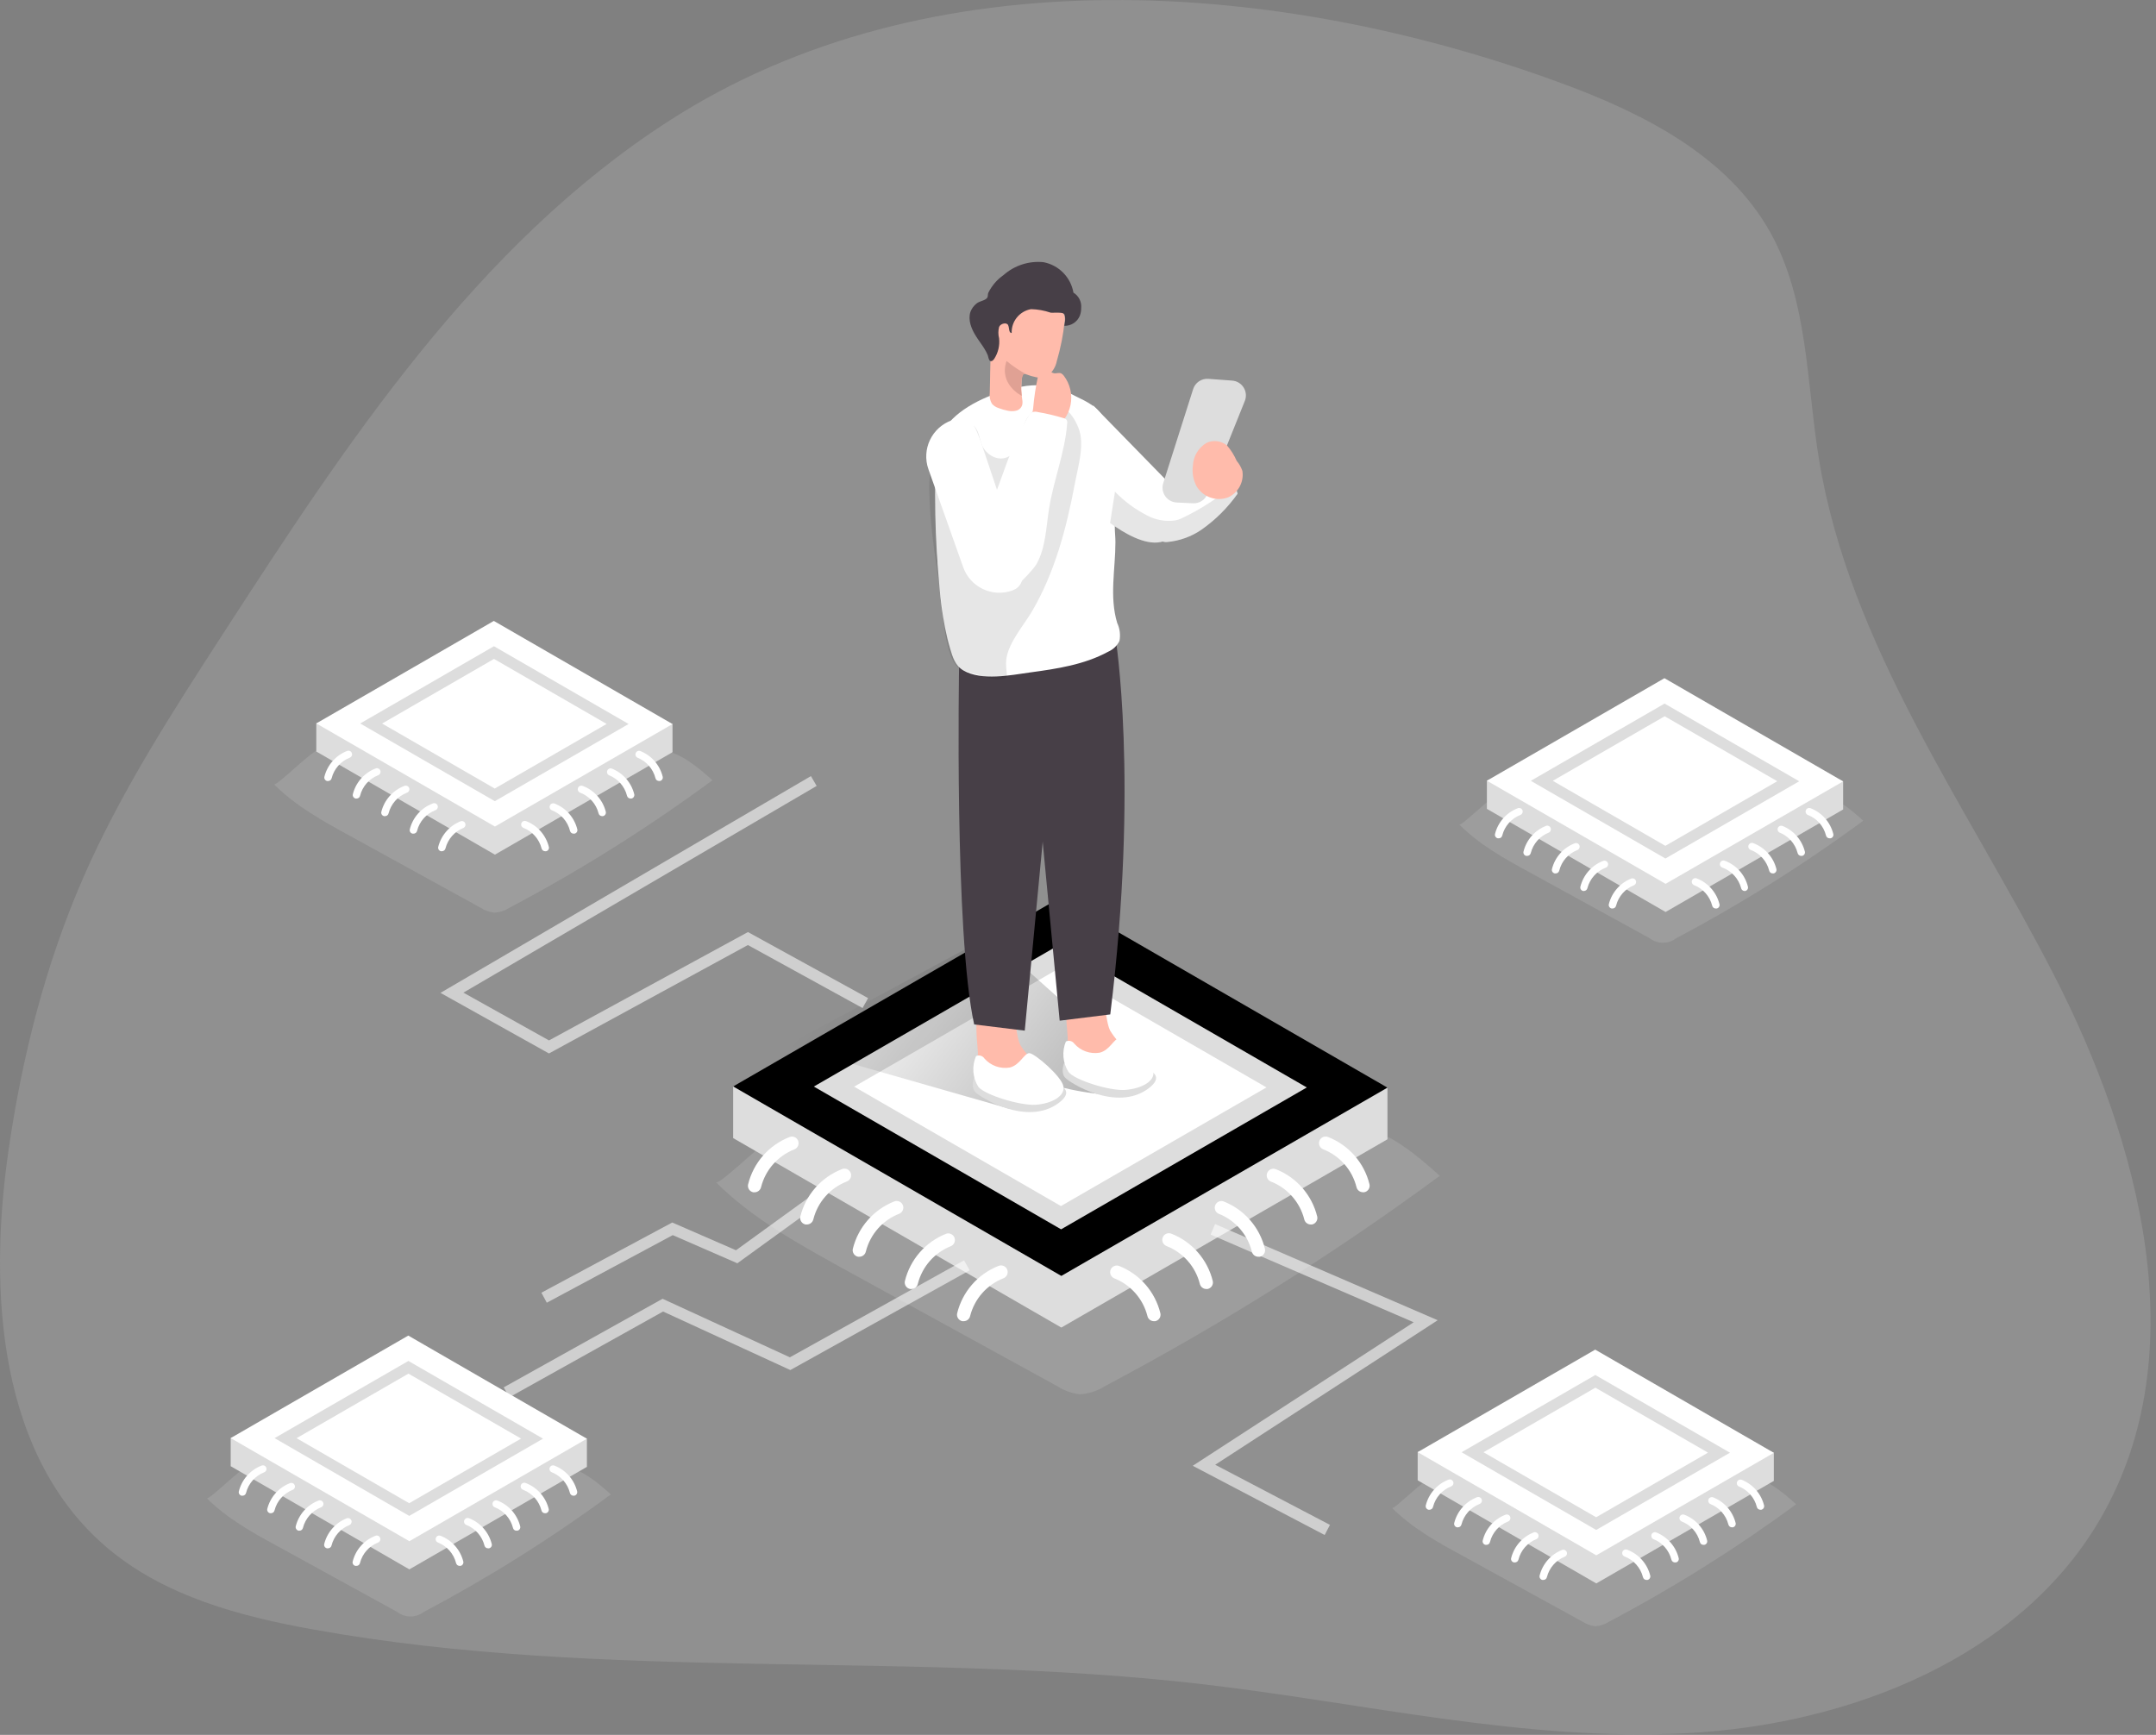<?xml version="1.0" encoding="UTF-8"?>
<svg width="379px" height="305px" viewBox="0 0 379 305" version="1.1" xmlns="http://www.w3.org/2000/svg" xmlns:xlink="http://www.w3.org/1999/xlink">
    <rect x="0" y="0" width="379" height="305" fill="#808080" stroke="none"/>
    <title>Illustration 01</title>
    <defs>
        <linearGradient x1="136.045%" y1="84.741%" x2="9.092%" y2="38.734%" id="linearGradient-1">
            <stop stop-color="#000000" offset="1%"></stop>
            <stop stop-color="#000000" stop-opacity="0.69" offset="13%"></stop>
            <stop stop-color="#000000" stop-opacity="0.32" offset="25%"></stop>
            <stop stop-color="#000000" stop-opacity="0" offset="100%"></stop>
        </linearGradient>
    </defs>
    <g id="DESIGN-SYSTEM" stroke="none" stroke-width="1" fill="none" fill-rule="evenodd">
        <g id="Illustrations" transform="translate(-970, -1159)" fill-rule="nonzero">
            <g id="Illustration-01" transform="translate(970, 1159)">
                <path d="M117.46,21.34 C83.77,43.1 60.96,77.83 39.14,111.52 C30.24,125.27 21.3,139.1 14.72,154.1 C7.99,169.46 3.84,185.88 1.46,202.49 C-2.09,227.27 -0.21,256.04 18.93,272.18 C28.98,280.65 42.25,284.18 55.18,286.49 C106.58,295.75 159.54,290.07 211.41,296.09 C239.79,299.39 268.02,306.2 296.56,304.7 C325.1,303.2 355.2,291.46 369.4,266.7 C385.97,237.77 376.22,200.89 360.98,171.24 C345.74,141.59 325.12,113.6 319.75,80.7 C317.54,67.19 317.86,52.76 311.18,40.82 C303.71,27.45 288.98,19.96 274.61,14.67 C225.34,-3.51 163.56,-8.47 117.46,21.34 Z" id="Path" fill="#DDDDDD" opacity="0.18"></path>
                <path d="M48.16,137.88 C51.97,141.7 56.77,144.35 61.5,146.94 L84.5,159.59 C85.225,160.061 86.05,160.356 86.91,160.45 C87.843,160.4 88.746,160.107 89.53,159.6 C101.976,153.024 113.913,145.527 125.24,137.17 C122.62,134.84 119.8,132.41 116.33,131.84 C114.426,131.637 112.502,131.714 110.62,132.07 C96.679,133.939 82.591,134.461 68.55,133.63 C66.326,133.53 64.11,133.31 61.91,132.97 C60.22,132.68 57.76,131.45 56.07,131.76 C54.74,132.01 48.58,138.3 48.16,137.88 Z" id="Path" fill="#DDDDDD" opacity="0.18"></path>
                <path d="M125.85,207.83 C132.14,214.13 140.06,218.5 147.85,222.83 L185.85,243.69 C187.053,244.474 188.423,244.963 189.85,245.12 C191.393,245.028 192.887,244.543 194.19,243.71 C214.717,232.855 234.408,220.488 253.1,206.71 C248.78,202.86 244.1,198.85 238.41,197.92 C235.262,197.579 232.081,197.703 228.97,198.29 C205.97,201.373 182.726,202.237 159.56,200.87 C155.893,200.699 152.238,200.332 148.61,199.77 C145.83,199.3 141.76,197.26 138.98,197.77 C136.71,198.15 126.54,208.52 125.85,207.83 Z" id="Path" fill="#DDDDDD" opacity="0.18"></path>
                <path d="M256.51,144.95 C260.03,148.47 264.45,150.95 268.8,153.31 L290,164.95 C291.367,166.004 293.273,166.004 294.64,164.95 C306.105,158.887 317.102,151.978 327.54,144.28 C325.12,142.13 322.54,139.9 319.33,139.37 C317.572,139.185 315.797,139.256 314.06,139.58 C301.216,141.304 288.236,141.786 275.3,141.02 C273.254,140.927 271.214,140.723 269.19,140.41 C267.64,140.14 265.36,139.01 263.81,139.3 C262.58,139.55 256.9,145.34 256.51,144.95 Z" id="Path" fill="#DDDDDD" opacity="0.18"></path>
                <path d="M244.71,265.1 C248.22,268.61 252.65,271.1 257,273.45 L278.2,285.1 C278.869,285.532 279.629,285.806 280.42,285.9 C281.28,285.845 282.113,285.574 282.84,285.11 C294.303,279.047 305.3,272.141 315.74,264.45 C313.32,262.3 310.74,260.06 307.53,259.54 C305.773,259.345 303.996,259.416 302.26,259.75 C289.416,261.469 276.436,261.951 263.5,261.19 C261.453,261.098 259.413,260.891 257.39,260.57 C255.84,260.31 253.56,259.17 252.01,259.46 C250.78,259.65 245.06,265.44 244.71,265.1 Z" id="Path" fill="#DDDDDD" opacity="0.18"></path>
                <path d="M36.35,263.39 C39.87,266.91 44.29,269.39 48.65,271.75 L69.84,283.39 C71.207,284.444 73.113,284.444 74.48,283.39 C85.945,277.327 96.942,270.418 107.38,262.72 C104.96,260.57 102.38,258.34 99.17,257.81 C97.412,257.625 95.637,257.696 93.9,258.02 C81.056,259.744 68.076,260.226 55.14,259.46 C53.094,259.367 51.054,259.163 49.03,258.85 C47.48,258.58 45.21,257.45 43.65,257.74 C42.42,257.99 36.74,263.78 36.35,263.39 Z" id="Path" fill="#DDDDDD" opacity="0.18"></path>
                <polygon id="Path" fill="#DDDDDD" points="186.57 233.39 128.88 200.08 128.88 191 186.21 166.98 243.9 191.21 243.9 200.29"></polygon>
                <polygon id="Path" fill="#blue" points="186.57 224.31 128.88 191 186.21 157.9 243.9 191.21"></polygon>
                <polygon id="Path" fill="#DDDDDD" points="186.53 216.12 143.06 191.02 186.25 166.08 229.72 191.18"></polygon>
                <polygon id="Path" fill="#FFFFFF" points="186.5 212.03 150.15 191.04 186.28 170.18 222.63 191.17"></polygon>
                <path d="M177.33,194.89 L138.89,183.89 C139.747,183.076 140.725,182.402 141.79,181.89 L172.32,165.45 C172.762,165.085 173.336,164.92 173.905,164.994 C174.473,165.068 174.986,165.374 175.32,165.84 L199.52,187.47 C200.27,187.995 200.806,188.772 201.03,189.66 C201.063,190.734 200.425,191.715 199.43,192.12 C198.447,192.486 197.394,192.626 196.35,192.53 C193.616,192.437 190.895,192.103 188.22,191.53 C187.09,191.208 185.914,191.076 184.74,191.14 C183.538,191.227 182.497,192.009 182.08,193.14" id="Path" fill="url(#linearGradient-1)"></path>
                <path d="M187.69,182.48 C187.649,183.755 187.884,185.024 188.38,186.2 C189.006,187.291 189.952,188.164 191.09,188.7 C193.52,189.97 196.348,190.249 198.98,189.48 C199.341,189.416 199.665,189.22 199.89,188.93 C200.028,188.695 200.084,188.421 200.05,188.15 C199.854,186.696 199.114,185.37 197.98,184.44 C196.857,183.516 195.897,182.411 195.14,181.17 C193.93,178.73 194.83,172.22 190.23,173.27 C186.38,174.1 187.58,179.76 187.69,182.48 Z" id="Path" fill="#FFBBAB"></path>
                <path d="M187.06,186.88 C187.06,186.88 186.41,188.49 187.21,189.43 C188.01,190.37 196.28,195.52 201.85,191.38 C207.42,187.24 194.3,186.7 194.3,186.7 L187.06,186.88 Z" id="Path" fill="#DDDDDD"></path>
                <path d="M187.37,183.1 C187.895,182.843 188.528,183.009 188.86,183.49 C189.967,184.744 191.64,185.341 193.29,185.07 C195.11,184.64 195.83,182.55 196.74,182.54 C197.65,182.53 202.45,186.63 202.74,188.39 C203.03,190.15 200.56,191.39 197.84,191.61 C195.12,191.83 188.96,189.9 187.84,188.47 C186.814,186.865 186.638,184.859 187.37,183.1 L187.37,183.1 Z" id="Path" fill="#FFFFFF"></path>
                <path d="M171.9,185 C171.859,186.275 172.094,187.544 172.59,188.72 C173.216,189.811 174.162,190.684 175.3,191.22 C177.73,192.491 180.558,192.77 183.19,192 C183.551,191.936 183.875,191.74 184.1,191.45 C184.238,191.215 184.294,190.941 184.26,190.67 C184.064,189.216 183.324,187.89 182.19,186.96 C181.067,186.036 180.107,184.931 179.35,183.69 C178.14,181.25 179.04,174.69 174.44,175.79 C170.59,176.66 171.79,182.28 171.9,185 Z" id="Path" fill="#FFBBAB"></path>
                <path d="M171.26,189.4 C171.26,189.4 170.61,191.01 171.41,191.95 C172.21,192.89 180.48,198.04 186.05,193.95 C191.62,189.86 178.5,189.27 178.5,189.27 L171.26,189.4 Z" id="Path" fill="#DDDDDD"></path>
                <path d="M171.58,185.66 C172.114,185.419 172.744,185.606 173.06,186.1 C174.167,187.354 175.84,187.951 177.49,187.68 C179.31,187.25 180.03,185.16 180.94,185.15 C181.85,185.14 186.65,189.24 186.94,191 C187.23,192.76 184.76,194.05 182.04,194.22 C179.32,194.39 173.16,192.51 171.99,191.08 C170.961,189.454 170.807,187.423 171.58,185.66 L171.58,185.66 Z" id="Path" fill="#FFFFFF"></path>
                <path d="M168.6,117.02 C168.6,117.02 167.74,164.32 171.25,180.1 L180.14,181.19 L186.29,116.43 L168.6,117.02 Z" id="Path" fill="#473F47"></path>
                <path d="M196.06,111.85 C196.06,111.85 200.25,137.37 195.17,178.34 L186.28,179.44 L180.13,114.68 L196.06,111.85 Z" id="Path" fill="#473F47"></path>
                <path d="M206.49,91.51 C206.39,93.22 205.83,94.71 204.35,95.2 C204.228,95.248 204.1,95.282 203.97,95.3 C201.24,95.85 197.66,93.77 195.16,91.96 C194.114,91.208 193.113,90.397 192.16,89.53 L192.16,71.26 L205.44,84.86 C206.14,87.007 206.495,89.252 206.49,91.51 Z" id="Path" fill="#FFFFFF"></path>
                <path d="M195.97,92.72 C195.97,93.57 196.08,94.44 196.08,95.3 C196.08,100.02 194.99,104.89 196.39,109.52 C196.854,110.505 196.994,111.611 196.79,112.68 C196.37,113.53 195.661,114.204 194.79,114.58 C190.63,116.85 185.79,117.58 181.13,118.21 C177.6,118.7 172.59,119.75 169.32,117.85 C167.93,117.04 167.46,115.53 167.02,114.02 C165.6,109.24 165.19,104.09 164.81,99.13 C164.81,98.48 164.72,97.83 164.68,97.13 C164.413,92.61 164.323,88.09 164.41,83.57 C164.47,80.28 164.73,76.74 166.87,74.26 C169.72,70.96 175.24,68.78 179.42,68.01 C180.778,67.734 182.169,67.657 183.55,67.78 C185.504,68.093 187.391,68.736 189.13,69.68 C191.21,70.68 193.06,71.57 194.08,73.63 C195.201,76.002 195.982,78.52 196.4,81.11 C196.778,83.539 196.822,86.009 196.53,88.45 C196.41,89.65 196.1,90.84 195.98,92.03 C195.98,92.29 195.97,92.5 195.97,92.72 Z" id="Path" fill="#FFFFFF"></path>
                <path d="M176.63,119.3 C176.101,119.451 175.547,119.495 175,119.43 C173.69,119.36 172.42,118.65 171.14,118.43 C170.51,118.31 169.94,118 169.32,117.85 C166.19,117.07 165.82,108.29 165.51,105.93 C164.7,99.68 163.51,93.21 163.38,86.93 C163.247,84.513 163.528,82.092 164.21,79.77 C164.925,77.425 166.642,75.517 168.9,74.56 C169.334,74.372 169.815,74.32 170.28,74.41 C172.11,74.88 172.05,76.97 172.66,78.35 C173.36,79.9 175.33,81.16 177.13,80.35 C178.93,79.54 179.19,76.93 179.88,74.95 C180.354,73.483 181.355,72.243 182.69,71.47 C185.96,69.73 188.51,72.4 189.61,75.3 C190.71,78.2 189.51,82 188.93,85.11 C187.48,92.81 185.45,100.53 181.49,107.35 C179.89,110.11 176.83,113.41 176.85,116.64 C176.85,118.21 177.29,119.01 176.63,119.3 Z" id="Path" fill="#020202" opacity="0.1"></path>
                <path d="M184.28,65.97 C183.639,66.34 182.886,66.464 182.16,66.32 C181.552,66.203 180.956,66.029 180.38,65.8 C179.45,65.47 179.63,66.7 179.58,67.43 C179.522,68.355 179.558,69.283 179.69,70.2 C179.763,70.529 179.763,70.871 179.69,71.2 C179.54,71.702 179.131,72.085 178.62,72.2 C178.133,72.315 177.627,72.315 177.14,72.2 C176.583,72.094 176.038,71.936 175.51,71.73 C175.065,71.586 174.667,71.323 174.36,70.97 C174.026,70.389 173.895,69.713 173.99,69.05 C174.15,64.28 173.82,58.95 175.76,54.47 C176.149,53.226 177.062,52.214 178.26,51.701 C179.458,51.187 180.821,51.223 181.99,51.8 C183.866,52.34 185.544,53.413 186.82,54.89 C187.182,55.416 187.292,56.075 187.12,56.69 C187.013,57.777 186.853,58.857 186.64,59.93 C186.4,61.14 186.11,62.35 185.76,63.54 C185.564,64.497 185.04,65.356 184.28,65.97 Z" id="Path" fill="#FFBBAB"></path>
                <path d="M185.42,54.97 C185.18,54.989 184.94,54.989 184.7,54.97 C183.586,54.586 182.418,54.377 181.24,54.35 C179.222,54.707 177.774,56.492 177.84,58.54 C177.28,58.54 177.47,57.63 177.2,57.13 C176.93,56.63 175.88,56.87 175.63,57.48 C175.461,58.136 175.461,58.824 175.63,59.48 C175.767,60.746 175.463,62.021 174.77,63.09 C174.6,63.34 174.3,63.61 174.05,63.45 C173.8,63.29 173.74,62.76 173.64,62.45 C173.469,62.044 173.265,61.653 173.03,61.28 C172.59,60.55 172.03,59.86 171.59,59.14 C170.77,57.86 170.12,56.27 170.59,54.83 C170.81,54.246 171.187,53.734 171.68,53.35 C172.17,52.96 172.83,52.91 173.31,52.57 C173.79,52.23 173.57,51.92 173.73,51.48 C174.348,50.226 175.274,49.15 176.42,48.35 C178.338,46.656 180.874,45.837 183.42,46.09 C186.124,46.603 188.228,48.738 188.7,51.45 C189.621,52.002 190.148,53.03 190.06,54.1 C190.069,54.574 189.991,55.045 189.83,55.49 C189.38,56.6 188.287,57.314 187.09,57.28 C187.238,56.736 187.282,56.17 187.22,55.61 C187.209,55.487 187.172,55.367 187.11,55.26 C186.94,54.94 186.06,54.96 185.42,54.97 Z" id="Path" fill="#473F47"></path>
                <path d="M180.59,65.87 L180.26,65.75 C180.179,65.721 180.091,65.721 180.01,65.75 C179.91,65.75 179.86,65.89 179.82,65.98 C179.522,66.729 179.406,67.538 179.48,68.34 L179.61,69.59 C179.61,69.59 175.52,67.59 176.94,63.46 C178.06,64.394 179.277,65.205 180.57,65.88 L180.59,65.87 Z" id="Path" fill="#E0A194"></path>
                <path d="M217.56,86.79 C215.816,89.259 213.657,91.408 211.18,93.14 C209.396,94.357 207.331,95.097 205.18,95.29 C204.897,95.32 204.61,95.289 204.34,95.2 C203.882,95.062 203.479,94.782 203.19,94.4 C202.292,93.33 201.753,92.004 201.65,90.61 C201.5,86.97 205.45,84.86 205.45,84.86 C205.45,84.86 214.45,81.99 215.45,82.46 C216.04,82.71 216.59,83.98 216.97,85.07 C217.35,85.99 217.56,86.79 217.56,86.79 Z" id="Path" fill="#FFFFFF"></path>
                <path d="M204.48,84.95 L209.74,68.41 C210.103,67.261 211.208,66.512 212.41,66.6 L216.6,66.91 C217.429,66.972 218.179,67.425 218.619,68.13 C219.06,68.835 219.138,69.708 218.83,70.48 L212.25,86.86 C211.837,87.888 210.816,88.539 209.71,88.48 L206.83,88.34 C206.024,88.297 205.284,87.884 204.825,87.221 C204.365,86.558 204.238,85.719 204.48,84.95 L204.48,84.95 Z" id="Path" fill="#DDDDDD"></path>
                <path d="M177.93,103.82 L177.93,103.82 C174.42,105.061 170.568,103.227 169.32,99.72 L163.21,82.5 C161.969,78.99 163.803,75.138 167.31,73.89 L167.31,73.89 C170.82,72.65 171.42,74.89 172.66,78.36 L177.94,94.1 C179.19,97.59 181.44,102.57 177.93,103.82 Z" id="Path" fill="#FFFFFF"></path>
                <path d="M217.56,86.79 C215.816,89.259 213.657,91.408 211.18,93.14 C209.396,94.357 207.331,95.097 205.18,95.29 C204.897,95.32 204.61,95.289 204.34,95.2 C204.218,95.248 204.09,95.282 203.96,95.3 C201.23,95.85 197.65,93.77 195.15,91.96 L195.15,91.9 L196,86.44 C197.636,88.129 199.538,89.537 201.63,90.61 C203.108,91.404 204.796,91.719 206.46,91.51 C206.907,91.439 207.341,91.305 207.75,91.11 C211.085,89.528 214.195,87.51 217,85.11 C217.35,85.99 217.56,86.79 217.56,86.79 Z" id="Path" fill="#020202" opacity="0.1"></path>
                <path d="M182.48,66.1 C182.61,65.57 182.86,64.94 183.4,64.83 C184.11,64.7 184.64,65.57 185.4,65.64 C185.78,65.64 186.19,65.49 186.54,65.64 C186.713,65.733 186.863,65.862 186.98,66.02 C188.117,67.489 188.558,69.379 188.189,71.199 C187.821,73.02 186.679,74.589 185.06,75.5 C184.61,75.787 184.083,75.93 183.55,75.91 C183.06,75.819 182.595,75.621 182.19,75.33 C180.84,74.49 181.48,73.06 181.62,71.74 C181.784,69.843 182.071,67.959 182.48,66.1 L182.48,66.1 Z" id="Path" fill="#FFBBAB"></path>
                <path d="M177.25,103.9 C175.43,104.27 168.66,101.85 173.92,89.51 C176.32,83.86 177.56,78.51 180.74,73.24 C180.898,72.906 181.157,72.63 181.48,72.45 C181.806,72.35 182.154,72.35 182.48,72.45 C183.995,72.704 185.492,73.058 186.96,73.51 C187.175,73.549 187.37,73.662 187.51,73.83 C187.601,74.016 187.633,74.226 187.6,74.43 C187.21,79.53 185.22,84.36 184.41,89.43 C183.89,92.72 183.83,96.19 182.24,99.12 C181.69,100.1 178.38,103.67 177.25,103.9 Z" id="Path" fill="#FFFFFF"></path>
                <path d="M215.7,78.32 C214.691,77.491 213.298,77.308 212.11,77.85 C210.681,78.689 209.774,80.194 209.7,81.85 C209.526,83.105 209.753,84.382 210.35,85.5 C211.499,87.414 213.858,88.224 215.94,87.42 C217.695,86.592 218.696,84.708 218.4,82.79 C218.18,82.146 217.841,81.549 217.4,81.03 C216.974,80.046 216.401,79.132 215.7,78.32 Z" id="Path" fill="#FFBBAB"></path>
                <path d="M132.64,209.61 L132.42,209.61 C132.118,209.552 131.851,209.376 131.678,209.121 C131.505,208.866 131.441,208.552 131.5,208.25 C132.42,204.446 135.137,201.33 138.78,199.9 C139.066,199.782 139.388,199.783 139.674,199.903 C139.959,200.023 140.185,200.252 140.3,200.54 C140.54,201.139 140.249,201.819 139.65,202.06 C136.742,203.196 134.56,205.664 133.79,208.69 C133.669,209.228 133.191,209.61 132.64,209.61 L132.64,209.61 Z" id="Path" fill="#FFFFFF"></path>
                <path d="M141.83,215.27 C141.757,215.28 141.683,215.28 141.61,215.27 C140.979,215.149 140.564,214.542 140.68,213.91 C141.607,210.104 144.326,206.986 147.97,205.55 C148.362,205.373 148.819,205.426 149.161,205.686 C149.502,205.947 149.674,206.374 149.607,206.799 C149.54,207.223 149.245,207.577 148.84,207.72 C145.929,208.851 143.745,211.322 142.98,214.35 C142.859,214.888 142.381,215.27 141.83,215.27 Z" id="Path" fill="#FFFFFF"></path>
                <path d="M151.06,220.94 L150.84,220.94 C150.209,220.819 149.794,220.212 149.91,219.58 C150.836,215.777 153.55,212.66 157.19,211.22 C157.786,210.979 158.465,211.265 158.71,211.86 C158.828,212.146 158.827,212.468 158.707,212.754 C158.587,213.039 158.358,213.265 158.07,213.38 C155.161,214.514 152.978,216.984 152.21,220.01 C152.093,220.552 151.614,220.938 151.06,220.94 L151.06,220.94 Z" id="Path" fill="#FFFFFF"></path>
                <path d="M160.21,226.61 L159.99,226.61 C159.359,226.489 158.944,225.882 159.06,225.25 C159.977,221.442 162.694,218.322 166.34,216.89 C166.921,216.706 167.546,217 167.776,217.564 C168.006,218.129 167.764,218.775 167.22,219.05 C164.308,220.183 162.122,222.652 161.35,225.68 C161.24,226.222 160.763,226.611 160.21,226.61 Z" id="Path" fill="#FFFFFF"></path>
                <path d="M169.4,232.27 C169.324,232.28 169.246,232.28 169.17,232.27 C168.868,232.212 168.601,232.036 168.428,231.781 C168.255,231.526 168.191,231.212 168.25,230.91 C169.167,227.102 171.884,223.982 175.53,222.55 C176.129,222.307 176.812,222.596 177.055,223.195 C177.298,223.794 177.009,224.477 176.41,224.72 C173.498,225.853 171.312,228.322 170.54,231.35 C170.426,231.888 169.95,232.272 169.4,232.27 L169.4,232.27 Z" id="Path" fill="#FFFFFF"></path>
                <path d="M239.6,209.6 C239.673,209.61 239.747,209.61 239.82,209.6 C240.451,209.479 240.866,208.872 240.75,208.24 C239.828,204.434 237.107,201.317 233.46,199.89 C233.074,199.735 232.635,199.797 232.307,200.053 C231.98,200.31 231.814,200.721 231.872,201.133 C231.931,201.545 232.204,201.895 232.59,202.05 C235.501,203.181 237.685,205.652 238.45,208.68 C238.568,209.22 239.048,209.603 239.6,209.6 Z" id="Path" fill="#FFFFFF"></path>
                <path d="M230.41,215.27 C230.483,215.28 230.557,215.28 230.63,215.27 C231.261,215.149 231.676,214.542 231.56,213.91 C230.643,210.102 227.926,206.982 224.28,205.55 C223.681,205.31 223.001,205.601 222.76,206.2 C222.642,206.486 222.643,206.808 222.763,207.094 C222.883,207.379 223.112,207.605 223.4,207.72 C226.312,208.853 228.498,211.322 229.27,214.35 C229.387,214.886 229.861,215.269 230.41,215.27 Z" id="Path" fill="#FFFFFF"></path>
                <path d="M221.22,220.94 L221.44,220.94 C221.744,220.884 222.014,220.709 222.188,220.454 C222.363,220.198 222.428,219.884 222.37,219.58 C221.453,215.758 218.722,212.628 215.06,211.2 C214.479,211.016 213.854,211.31 213.624,211.874 C213.394,212.439 213.636,213.085 214.18,213.36 C217.09,214.496 219.275,216.964 220.05,219.99 C220.157,220.549 220.651,220.95 221.22,220.94 Z" id="Path" fill="#FFFFFF"></path>
                <path d="M212.06,226.61 L212.28,226.61 C212.907,226.484 213.316,225.879 213.2,225.25 C212.283,221.442 209.566,218.322 205.92,216.89 C205.634,216.772 205.312,216.773 205.026,216.893 C204.741,217.013 204.515,217.242 204.4,217.53 C204.159,218.126 204.445,218.805 205.04,219.05 C207.952,220.183 210.138,222.652 210.91,225.68 C211.027,226.222 211.506,226.608 212.06,226.61 Z" id="Path" fill="#FFFFFF"></path>
                <path d="M202.85,232.27 C202.923,232.279 202.997,232.279 203.07,232.27 C203.372,232.212 203.639,232.036 203.812,231.781 C203.985,231.526 204.049,231.212 203.99,230.91 C203.073,227.102 200.356,223.982 196.71,222.55 C196.119,222.342 195.468,222.636 195.235,223.218 C195.002,223.8 195.268,224.462 195.84,224.72 C198.748,225.856 200.93,228.324 201.7,231.35 C201.818,231.89 202.298,232.273 202.85,232.27 L202.85,232.27 Z" id="Path" fill="#FFFFFF"></path>
                <polygon id="Path" fill="#DDDDDD" points="280.61 278.37 249.21 260.24 249.21 255.29 280.42 242.22 311.82 255.41 311.82 260.35"></polygon>
                <polygon id="Path" fill="#FFFFFF" points="280.61 273.43 249.21 255.29 280.42 237.27 311.82 255.41"></polygon>
                <polygon id="Path" fill="#DDDDDD" points="280.59 268.97 256.93 255.31 280.44 241.73 304.11 255.39"></polygon>
                <polygon id="Path" fill="#FFFFFF" points="280.58 266.74 260.78 255.31 280.45 243.96 300.25 255.38"></polygon>
                <path d="M251.26,265.42 L251.13,265.42 C250.79,265.35 250.569,265.021 250.63,264.68 C251.137,262.599 252.631,260.899 254.63,260.13 C254.785,260.068 254.959,260.069 255.113,260.135 C255.266,260.201 255.388,260.325 255.45,260.48 C255.516,260.636 255.515,260.812 255.45,260.969 C255.384,261.125 255.258,261.248 255.1,261.31 C253.515,261.926 252.326,263.271 251.91,264.92 C251.843,265.222 251.569,265.432 251.26,265.42 Z" id="Path" fill="#FFFFFF"></path>
                <path d="M256.26,268.51 L256.14,268.51 C255.974,268.481 255.826,268.386 255.73,268.247 C255.634,268.108 255.598,267.936 255.63,267.77 C256.143,265.692 257.635,263.995 259.63,263.22 C259.956,263.095 260.322,263.249 260.46,263.57 C260.59,263.899 260.428,264.27 260.1,264.4 C258.518,265.02 257.33,266.363 256.91,268.01 C256.843,268.312 256.569,268.522 256.26,268.51 L256.26,268.51 Z" id="Path" fill="#FFFFFF"></path>
                <path d="M261.26,271.59 L261.14,271.59 C260.975,271.559 260.83,271.463 260.736,271.324 C260.642,271.185 260.608,271.014 260.64,270.85 C261.142,268.767 262.638,267.065 264.64,266.3 C264.796,266.234 264.972,266.235 265.129,266.3 C265.285,266.366 265.408,266.492 265.47,266.65 C265.595,266.976 265.441,267.342 265.12,267.48 C263.532,268.094 262.339,269.44 261.92,271.09 C261.856,271.398 261.574,271.612 261.26,271.59 Z" id="Path" fill="#FFFFFF"></path>
                <path d="M266.26,274.68 L266.14,274.68 C265.974,274.651 265.827,274.556 265.733,274.416 C265.638,274.277 265.605,274.105 265.64,273.94 C266.15,271.861 267.643,270.162 269.64,269.39 C269.956,269.296 270.291,269.457 270.415,269.762 C270.539,270.067 270.411,270.417 270.12,270.57 C268.535,271.186 267.346,272.531 266.93,274.18 C266.861,274.49 266.576,274.702 266.26,274.68 Z" id="Path" fill="#FFFFFF"></path>
                <path d="M271.26,277.76 L271.14,277.76 C270.975,277.729 270.83,277.633 270.736,277.494 C270.642,277.355 270.608,277.184 270.64,277.02 C271.147,274.939 272.641,273.239 274.64,272.47 C274.956,272.376 275.291,272.537 275.415,272.842 C275.539,273.147 275.411,273.497 275.12,273.65 C273.536,274.267 272.347,275.612 271.93,277.26 C271.861,277.57 271.576,277.782 271.26,277.76 Z" id="Path" fill="#FFFFFF"></path>
                <path d="M309.48,265.42 L309.6,265.42 C309.944,265.354 310.171,265.025 310.11,264.68 C309.6,262.601 308.107,260.902 306.11,260.13 C305.798,260.049 305.473,260.213 305.354,260.512 C305.235,260.812 305.357,261.154 305.64,261.31 C307.225,261.926 308.414,263.271 308.83,264.92 C308.897,265.222 309.171,265.432 309.48,265.42 Z" id="Path" fill="#FFFFFF"></path>
                <path d="M304.48,268.51 L304.6,268.51 C304.766,268.481 304.914,268.386 305.01,268.247 C305.106,268.108 305.142,267.936 305.11,267.77 C304.597,265.692 303.105,263.995 301.11,263.22 C300.794,263.126 300.459,263.287 300.335,263.592 C300.211,263.897 300.339,264.247 300.63,264.4 C302.216,265.017 303.408,266.361 303.83,268.01 C303.897,268.312 304.171,268.522 304.48,268.51 L304.48,268.51 Z" id="Path" fill="#FFFFFF"></path>
                <path d="M299.48,271.59 L299.6,271.59 C299.765,271.559 299.91,271.463 300.004,271.324 C300.098,271.185 300.132,271.014 300.1,270.85 C299.598,268.767 298.102,267.065 296.1,266.3 C295.944,266.234 295.768,266.235 295.611,266.3 C295.455,266.366 295.332,266.492 295.27,266.65 C295.145,266.976 295.299,267.342 295.62,267.48 C297.208,268.094 298.401,269.44 298.82,271.09 C298.884,271.398 299.166,271.612 299.48,271.59 L299.48,271.59 Z" id="Path" fill="#FFFFFF"></path>
                <path d="M294.48,274.68 L294.6,274.68 C294.766,274.651 294.913,274.556 295.007,274.416 C295.102,274.277 295.135,274.105 295.1,273.94 C294.59,271.861 293.097,270.162 291.1,269.39 C290.784,269.296 290.449,269.457 290.325,269.762 C290.201,270.067 290.329,270.417 290.62,270.57 C292.205,271.186 293.394,272.531 293.81,274.18 C293.879,274.49 294.164,274.702 294.48,274.68 Z" id="Path" fill="#FFFFFF"></path>
                <path d="M289.48,277.76 L289.6,277.76 C289.94,277.69 290.161,277.361 290.1,277.02 C289.593,274.939 288.099,273.239 286.1,272.47 C285.884,272.357 285.623,272.375 285.426,272.519 C285.229,272.662 285.13,272.905 285.171,273.145 C285.213,273.385 285.386,273.581 285.62,273.65 C287.204,274.267 288.393,275.612 288.81,277.26 C288.879,277.57 289.164,277.782 289.48,277.76 Z" id="Path" fill="#FFFFFF"></path>
                <polygon id="Path" fill="#DDDDDD" points="87 150.25 55.6 132.12 55.6 127.18 86.81 114.1 118.22 127.29 118.22 132.24"></polygon>
                <polygon id="Path" fill="#FFFFFF" points="87 145.31 55.6 127.18 86.81 109.16 118.22 127.29"></polygon>
                <polygon id="Path" fill="#DDDDDD" points="86.98 140.85 63.32 127.19 86.83 113.61 110.5 127.28"></polygon>
                <polygon id="Path" fill="#FFFFFF" points="86.97 138.63 67.17 127.2 86.84 115.84 106.64 127.27"></polygon>
                <path d="M57.65,137.31 L57.53,137.31 C57.364,137.281 57.216,137.186 57.12,137.047 C57.024,136.908 56.988,136.736 57.02,136.57 C57.533,134.492 59.025,132.795 61.02,132.02 C61.175,131.958 61.349,131.959 61.503,132.025 C61.656,132.091 61.778,132.215 61.84,132.37 C61.906,132.526 61.905,132.702 61.84,132.859 C61.774,133.015 61.648,133.138 61.49,133.2 C59.908,133.82 58.72,135.163 58.3,136.81 C58.229,137.11 57.958,137.318 57.65,137.31 L57.65,137.31 Z" id="Path" fill="#FFFFFF"></path>
                <path d="M62.65,140.39 L62.53,140.39 C62.186,140.324 61.959,139.995 62.02,139.65 C62.53,137.571 64.023,135.872 66.02,135.1 C66.346,134.969 66.716,135.125 66.85,135.45 C66.975,135.776 66.821,136.142 66.5,136.28 C64.91,136.892 63.716,138.238 63.3,139.89 C63.236,140.194 62.96,140.406 62.65,140.39 L62.65,140.39 Z" id="Path" fill="#FFFFFF"></path>
                <path d="M67.65,143.48 L67.53,143.48 C67.364,143.451 67.217,143.356 67.123,143.216 C67.028,143.077 66.995,142.905 67.03,142.74 C67.54,140.661 69.033,138.962 71.03,138.19 C71.246,138.077 71.507,138.095 71.704,138.239 C71.901,138.382 72,138.625 71.959,138.865 C71.917,139.105 71.744,139.301 71.51,139.37 C69.924,139.987 68.732,141.331 68.31,142.98 C68.246,143.288 67.964,143.502 67.65,143.48 L67.65,143.48 Z" id="Path" fill="#FFFFFF"></path>
                <path d="M72.65,146.56 L72.53,146.56 C72.365,146.529 72.22,146.433 72.126,146.294 C72.032,146.155 71.998,145.984 72.03,145.82 C72.537,143.739 74.031,142.039 76.03,141.27 C76.246,141.157 76.507,141.175 76.704,141.319 C76.901,141.462 77,141.705 76.959,141.945 C76.917,142.185 76.744,142.381 76.51,142.45 C74.925,143.066 73.736,144.411 73.32,146.06 C73.251,146.37 72.966,146.582 72.65,146.56 Z" id="Path" fill="#FFFFFF"></path>
                <path d="M77.66,149.65 L77.53,149.65 C77.365,149.619 77.22,149.523 77.126,149.384 C77.032,149.245 76.998,149.074 77.03,148.91 C77.543,146.832 79.035,145.135 81.03,144.36 C81.342,144.279 81.667,144.443 81.786,144.742 C81.905,145.042 81.783,145.384 81.5,145.54 C79.918,146.16 78.73,147.503 78.31,149.15 C78.239,149.45 77.968,149.658 77.66,149.65 L77.66,149.65 Z" id="Path" fill="#FFFFFF"></path>
                <path d="M115.88,137.3 L116,137.3 C116.166,137.271 116.313,137.176 116.407,137.036 C116.502,136.897 116.535,136.725 116.5,136.56 C115.992,134.48 114.498,132.78 112.5,132.01 C112.188,131.929 111.863,132.093 111.744,132.392 C111.625,132.692 111.747,133.034 112.03,133.19 C113.612,133.81 114.8,135.153 115.22,136.8 C115.288,137.106 115.567,137.317 115.88,137.3 L115.88,137.3 Z" id="Path" fill="#FFFFFF"></path>
                <path d="M110.87,140.39 L110.99,140.39 C111.334,140.324 111.561,139.995 111.5,139.65 C110.99,137.571 109.497,135.872 107.5,135.1 C107.188,135.019 106.863,135.183 106.744,135.482 C106.625,135.782 106.747,136.124 107.03,136.28 C108.615,136.896 109.804,138.241 110.22,139.89 C110.287,140.192 110.561,140.402 110.87,140.39 Z" id="Path" fill="#FFFFFF"></path>
                <path d="M105.87,143.48 L105.99,143.48 C106.334,143.414 106.561,143.085 106.5,142.74 C105.987,140.662 104.495,138.965 102.5,138.19 C102.284,138.077 102.023,138.095 101.826,138.239 C101.629,138.382 101.53,138.625 101.571,138.865 C101.613,139.105 101.786,139.301 102.02,139.37 C103.606,139.987 104.798,141.331 105.22,142.98 C105.287,143.282 105.561,143.492 105.87,143.48 Z" id="Path" fill="#FFFFFF"></path>
                <path d="M100.87,146.56 L100.99,146.56 C101.155,146.529 101.3,146.433 101.394,146.294 C101.488,146.155 101.522,145.984 101.49,145.82 C100.983,143.739 99.489,142.039 97.49,141.27 C97.334,141.204 97.158,141.205 97.001,141.27 C96.845,141.336 96.722,141.462 96.66,141.62 C96.529,141.946 96.685,142.316 97.01,142.45 C98.598,143.061 99.789,144.409 100.2,146.06 C100.269,146.37 100.554,146.582 100.87,146.56 Z" id="Path" fill="#FFFFFF"></path>
                <path d="M95.87,149.65 L95.99,149.65 C96.156,149.621 96.303,149.526 96.397,149.386 C96.492,149.247 96.525,149.075 96.49,148.91 C95.98,146.831 94.487,145.132 92.49,144.36 C92.164,144.229 91.794,144.385 91.66,144.71 C91.594,144.866 91.595,145.042 91.66,145.199 C91.726,145.355 91.852,145.478 92.01,145.54 C93.592,146.16 94.78,147.503 95.2,149.15 C95.272,149.457 95.555,149.668 95.87,149.65 L95.87,149.65 Z" id="Path" fill="#FFFFFF"></path>
                <polygon id="Path" fill="#DDDDDD" points="71.96 275.9 40.55 257.76 40.55 252.82 71.77 239.75 103.17 252.93 103.17 257.88"></polygon>
                <polygon id="Path" fill="#FFFFFF" points="71.96 270.95 40.55 252.82 71.77 234.8 103.17 252.93"></polygon>
                <polygon id="Path" fill="#DDDDDD" points="71.94 266.5 48.27 252.83 71.79 239.26 95.46 252.92"></polygon>
                <polygon id="Path" fill="#FFFFFF" points="71.93 264.27 52.13 252.84 71.8 241.49 91.6 252.91"></polygon>
                <path d="M42.6,262.95 L42.48,262.95 C42.315,262.919 42.17,262.823 42.076,262.684 C41.982,262.545 41.948,262.374 41.98,262.21 C42.487,260.129 43.981,258.429 45.98,257.66 C46.135,257.595 46.31,257.595 46.464,257.661 C46.619,257.727 46.74,257.853 46.8,258.01 C46.862,258.165 46.861,258.339 46.795,258.493 C46.729,258.646 46.605,258.768 46.45,258.83 C44.868,259.45 43.68,260.793 43.26,262.44 C43.196,262.75 42.916,262.966 42.6,262.95 Z" id="Path" fill="#FFFFFF"></path>
                <path d="M47.61,266.03 L47.49,266.03 C47.324,266.001 47.176,265.906 47.08,265.767 C46.984,265.628 46.948,265.456 46.98,265.29 C47.493,263.212 48.985,261.515 50.98,260.74 C51.135,260.678 51.309,260.679 51.463,260.745 C51.616,260.811 51.738,260.935 51.8,261.09 C51.866,261.246 51.865,261.422 51.8,261.579 C51.734,261.735 51.608,261.858 51.45,261.92 C49.868,262.54 48.68,263.883 48.26,265.53 C48.193,265.832 47.919,266.042 47.61,266.03 Z" id="Path" fill="#FFFFFF"></path>
                <path d="M52.61,269.1 L52.49,269.1 C52.149,269.03 51.925,268.703 51.98,268.36 C52.49,266.281 53.983,264.582 55.98,263.81 C56.136,263.744 56.312,263.745 56.469,263.81 C56.625,263.876 56.748,264.002 56.81,264.16 C56.872,264.315 56.871,264.489 56.805,264.643 C56.739,264.796 56.615,264.918 56.46,264.98 C54.874,265.597 53.682,266.941 53.26,268.59 C53.201,268.898 52.923,269.116 52.61,269.1 Z" id="Path" fill="#FFFFFF"></path>
                <path d="M57.61,272.2 L57.49,272.2 C57.324,272.171 57.177,272.076 57.083,271.936 C56.988,271.797 56.955,271.625 56.99,271.46 C57.5,269.381 58.993,267.682 60.99,266.91 C61.306,266.816 61.641,266.977 61.765,267.282 C61.889,267.587 61.761,267.937 61.47,268.09 C59.885,268.706 58.696,270.051 58.28,271.7 C58.211,272.01 57.926,272.222 57.61,272.2 Z" id="Path" fill="#FFFFFF"></path>
                <path d="M62.61,275.29 L62.49,275.29 C62.325,275.259 62.18,275.163 62.086,275.024 C61.992,274.885 61.958,274.714 61.99,274.55 C62.497,272.469 63.991,270.769 65.99,270 C66.146,269.934 66.322,269.935 66.479,270 C66.635,270.066 66.758,270.192 66.82,270.35 C66.951,270.676 66.795,271.046 66.47,271.18 C64.885,271.796 63.696,273.141 63.28,274.79 C63.211,275.1 62.926,275.312 62.61,275.29 Z" id="Path" fill="#FFFFFF"></path>
                <path d="M100.83,262.95 L100.95,262.95 C101.294,262.884 101.521,262.555 101.46,262.21 C100.95,260.131 99.457,258.432 97.46,257.66 C97.137,257.53 96.77,257.687 96.64,258.01 C96.51,258.333 96.667,258.7 96.99,258.83 C98.572,259.45 99.76,260.793 100.18,262.44 C100.243,262.746 100.518,262.961 100.83,262.95 Z" id="Path" fill="#FFFFFF"></path>
                <path d="M95.83,266.03 L95.95,266.03 C96.116,266.001 96.264,265.906 96.36,265.767 C96.456,265.628 96.492,265.456 96.46,265.29 C95.947,263.212 94.455,261.515 92.46,260.74 C92.244,260.627 91.983,260.645 91.786,260.789 C91.589,260.932 91.49,261.175 91.531,261.415 C91.573,261.655 91.746,261.851 91.98,261.92 C93.566,262.537 94.758,263.881 95.18,265.53 C95.244,265.834 95.52,266.046 95.83,266.03 L95.83,266.03 Z" id="Path" fill="#FFFFFF"></path>
                <path d="M90.83,269.1 L90.95,269.1 C91.115,269.069 91.26,268.973 91.354,268.834 C91.448,268.695 91.482,268.524 91.45,268.36 C90.943,266.279 89.449,264.579 87.45,263.81 C87.294,263.744 87.118,263.745 86.961,263.81 C86.805,263.876 86.682,264.002 86.62,264.16 C86.558,264.315 86.559,264.489 86.625,264.643 C86.691,264.796 86.815,264.918 86.97,264.98 C88.556,265.597 89.748,266.941 90.17,268.59 C90.226,268.905 90.511,269.126 90.83,269.1 L90.83,269.1 Z" id="Path" fill="#FFFFFF"></path>
                <path d="M85.83,272.2 L85.95,272.2 C86.116,272.171 86.263,272.076 86.357,271.936 C86.452,271.797 86.485,271.625 86.45,271.46 C85.94,269.381 84.447,267.682 82.45,266.91 C82.124,266.779 81.754,266.935 81.62,267.26 C81.554,267.416 81.555,267.592 81.62,267.749 C81.686,267.905 81.812,268.028 81.97,268.09 C83.552,268.71 84.74,270.053 85.16,271.7 C85.229,272.01 85.514,272.222 85.83,272.2 Z" id="Path" fill="#FFFFFF"></path>
                <path d="M80.82,275.29 L80.95,275.29 C81.29,275.22 81.511,274.891 81.45,274.55 C80.94,272.471 79.447,270.772 77.45,270 C77.295,269.938 77.121,269.939 76.967,270.005 C76.814,270.071 76.692,270.195 76.63,270.35 C76.499,270.676 76.655,271.046 76.98,271.18 C78.565,271.796 79.754,273.141 80.17,274.79 C80.237,275.092 80.511,275.302 80.82,275.29 Z" id="Path" fill="#FFFFFF"></path>
                <polygon id="Path" fill="#DDDDDD" points="292.79 160.33 261.38 142.2 261.38 137.25 292.59 124.18 324 137.37 324 142.31"></polygon>
                <polygon id="Path" fill="#FFFFFF" points="292.79 155.38 261.38 137.25 292.59 119.23 324 137.37"></polygon>
                <polygon id="Path" fill="#DDDDDD" points="292.76 150.93 269.1 137.27 292.61 123.69 316.28 137.35"></polygon>
                <polygon id="Path" fill="#FFFFFF" points="292.75 148.7 272.96 137.27 292.63 125.92 312.42 137.34"></polygon>
                <path d="M263.43,147.38 L263.31,147.38 C262.966,147.314 262.739,146.985 262.8,146.64 C263.31,144.561 264.803,142.862 266.8,142.09 C267.126,141.959 267.496,142.115 267.63,142.44 C267.754,142.768 267.594,143.136 267.27,143.27 C265.685,143.886 264.496,145.231 264.08,146.88 C264.016,147.184 263.74,147.396 263.43,147.38 L263.43,147.38 Z" id="Path" fill="#FFFFFF"></path>
                <path d="M268.43,150.47 L268.31,150.47 C268.144,150.441 267.997,150.346 267.903,150.206 C267.808,150.067 267.775,149.895 267.81,149.73 C268.315,147.648 269.81,145.948 271.81,145.18 C272.126,145.086 272.461,145.247 272.585,145.552 C272.709,145.857 272.581,146.207 272.29,146.36 C270.704,146.977 269.512,148.321 269.09,149.97 C269.022,150.276 268.743,150.487 268.43,150.47 Z" id="Path" fill="#FFFFFF"></path>
                <path d="M273.43,153.55 L273.31,153.55 C273.145,153.519 273,153.423 272.906,153.284 C272.812,153.145 272.778,152.974 272.81,152.81 C273.317,150.729 274.811,149.029 276.81,148.26 C276.966,148.194 277.142,148.195 277.299,148.26 C277.455,148.326 277.578,148.452 277.64,148.61 C277.765,148.936 277.611,149.302 277.29,149.44 C275.702,150.051 274.511,151.399 274.1,153.05 C274.031,153.36 273.746,153.572 273.43,153.55 L273.43,153.55 Z" id="Path" fill="#FFFFFF"></path>
                <path d="M278.43,156.64 L278.31,156.64 C278.144,156.611 277.997,156.516 277.903,156.376 C277.808,156.237 277.775,156.065 277.81,155.9 C278.32,153.821 279.813,152.122 281.81,151.35 C282.136,151.219 282.506,151.375 282.64,151.7 C282.706,151.856 282.705,152.032 282.64,152.189 C282.574,152.345 282.448,152.468 282.29,152.53 C280.702,153.131 279.5,154.46 279.06,156.1 C279.007,156.408 278.743,156.635 278.43,156.64 L278.43,156.64 Z" id="Path" fill="#FFFFFF"></path>
                <path d="M283.44,159.72 L283.32,159.72 C282.976,159.654 282.749,159.325 282.81,158.98 C283.32,156.901 284.813,155.202 286.81,154.43 C287.122,154.349 287.447,154.513 287.566,154.812 C287.685,155.112 287.563,155.454 287.28,155.61 C285.695,156.226 284.506,157.571 284.09,159.22 C284.023,159.522 283.749,159.732 283.44,159.72 L283.44,159.72 Z" id="Path" fill="#FFFFFF"></path>
                <path d="M321.66,147.38 L321.78,147.38 C321.945,147.349 322.09,147.253 322.184,147.114 C322.278,146.975 322.312,146.804 322.28,146.64 C321.773,144.559 320.279,142.859 318.28,142.09 C318.124,142.024 317.948,142.025 317.791,142.09 C317.635,142.156 317.512,142.282 317.45,142.44 C317.319,142.766 317.475,143.136 317.8,143.27 C319.385,143.886 320.574,145.231 320.99,146.88 C321.059,147.19 321.344,147.402 321.66,147.38 L321.66,147.38 Z" id="Path" fill="#FFFFFF"></path>
                <path d="M316.65,150.47 L316.78,150.47 C316.945,150.439 317.09,150.343 317.184,150.204 C317.278,150.065 317.312,149.894 317.28,149.73 C316.767,147.652 315.275,145.955 313.28,145.18 C312.968,145.099 312.643,145.263 312.524,145.562 C312.405,145.862 312.527,146.204 312.81,146.36 C314.392,146.98 315.58,148.323 316,149.97 C316.071,150.27 316.342,150.478 316.65,150.47 L316.65,150.47 Z" id="Path" fill="#FFFFFF"></path>
                <path d="M311.65,153.55 L311.77,153.55 C312.114,153.484 312.341,153.155 312.28,152.81 C311.77,150.731 310.277,149.032 308.28,148.26 C308.063,148.141 307.797,148.157 307.596,148.302 C307.395,148.448 307.297,148.696 307.342,148.939 C307.388,149.182 307.57,149.378 307.81,149.44 C309.395,150.056 310.584,151.401 311,153.05 C311.064,153.354 311.34,153.566 311.65,153.55 L311.65,153.55 Z" id="Path" fill="#FFFFFF"></path>
                <path d="M306.65,156.64 L306.77,156.64 C306.936,156.611 307.083,156.516 307.177,156.376 C307.272,156.237 307.305,156.065 307.27,155.9 C306.765,153.818 305.27,152.118 303.27,151.35 C303.054,151.237 302.793,151.255 302.596,151.399 C302.399,151.542 302.3,151.785 302.341,152.025 C302.383,152.265 302.556,152.461 302.79,152.53 C304.393,153.121 305.612,154.451 306.06,156.1 C306.106,156.396 306.351,156.62 306.65,156.64 L306.65,156.64 Z" id="Path" fill="#FFFFFF"></path>
                <path d="M301.65,159.72 L301.77,159.72 C301.935,159.689 302.08,159.593 302.174,159.454 C302.268,159.315 302.302,159.144 302.27,158.98 C301.763,156.899 300.269,155.199 298.27,154.43 C298.114,154.364 297.938,154.365 297.781,154.43 C297.625,154.496 297.502,154.622 297.44,154.78 C297.309,155.106 297.465,155.476 297.79,155.61 C299.378,156.221 300.569,157.569 300.98,159.22 C301.049,159.53 301.334,159.742 301.65,159.72 L301.65,159.72 Z" id="Path" fill="#FFFFFF"></path>
                <g id="Group" opacity="0.57" transform="translate(88, 221)" fill="#ffffff">
                    <polygon id="Path" points="1.53 24.65 0.55 22.9 28.47 7.33 50.85 17.62 81.47 0.58 82.45 2.33 50.93 19.86 28.56 9.57"></polygon>
                </g>
                <g id="Group" opacity="0.57" transform="translate(95, 210)" fill="#FFFFFF">
                    <polygon id="Path" points="1.12 19.02 0.17 17.26 23.17 4.92 34.38 9.8 47.47 0.31 48.64 1.93 34.62 12.09 23.26 7.14"></polygon>
                </g>
                <g id="Group" opacity="0.57" transform="translate(209, 215)" fill="#FFFFFF">
                    <polygon id="Path" points="23.86 54.86 0.67 42.69 39.51 17.46 3.81 2.04 4.6 0.2 43.73 17.1 4.62 42.51 24.79 53.08"></polygon>
                </g>
                <g id="Group" opacity="0.57" transform="translate(77, 136)" fill="#FFFFFF">
                    <polygon id="Path" points="19.5 49.2 0.43 38.55 65.55 0.44 66.56 2.17 4.46 38.51 19.51 46.91 54.48 27.86 75.6 39.47 74.63 41.22 54.47 30.14"></polygon>
                </g>
            </g>
        </g>
    </g>
</svg>